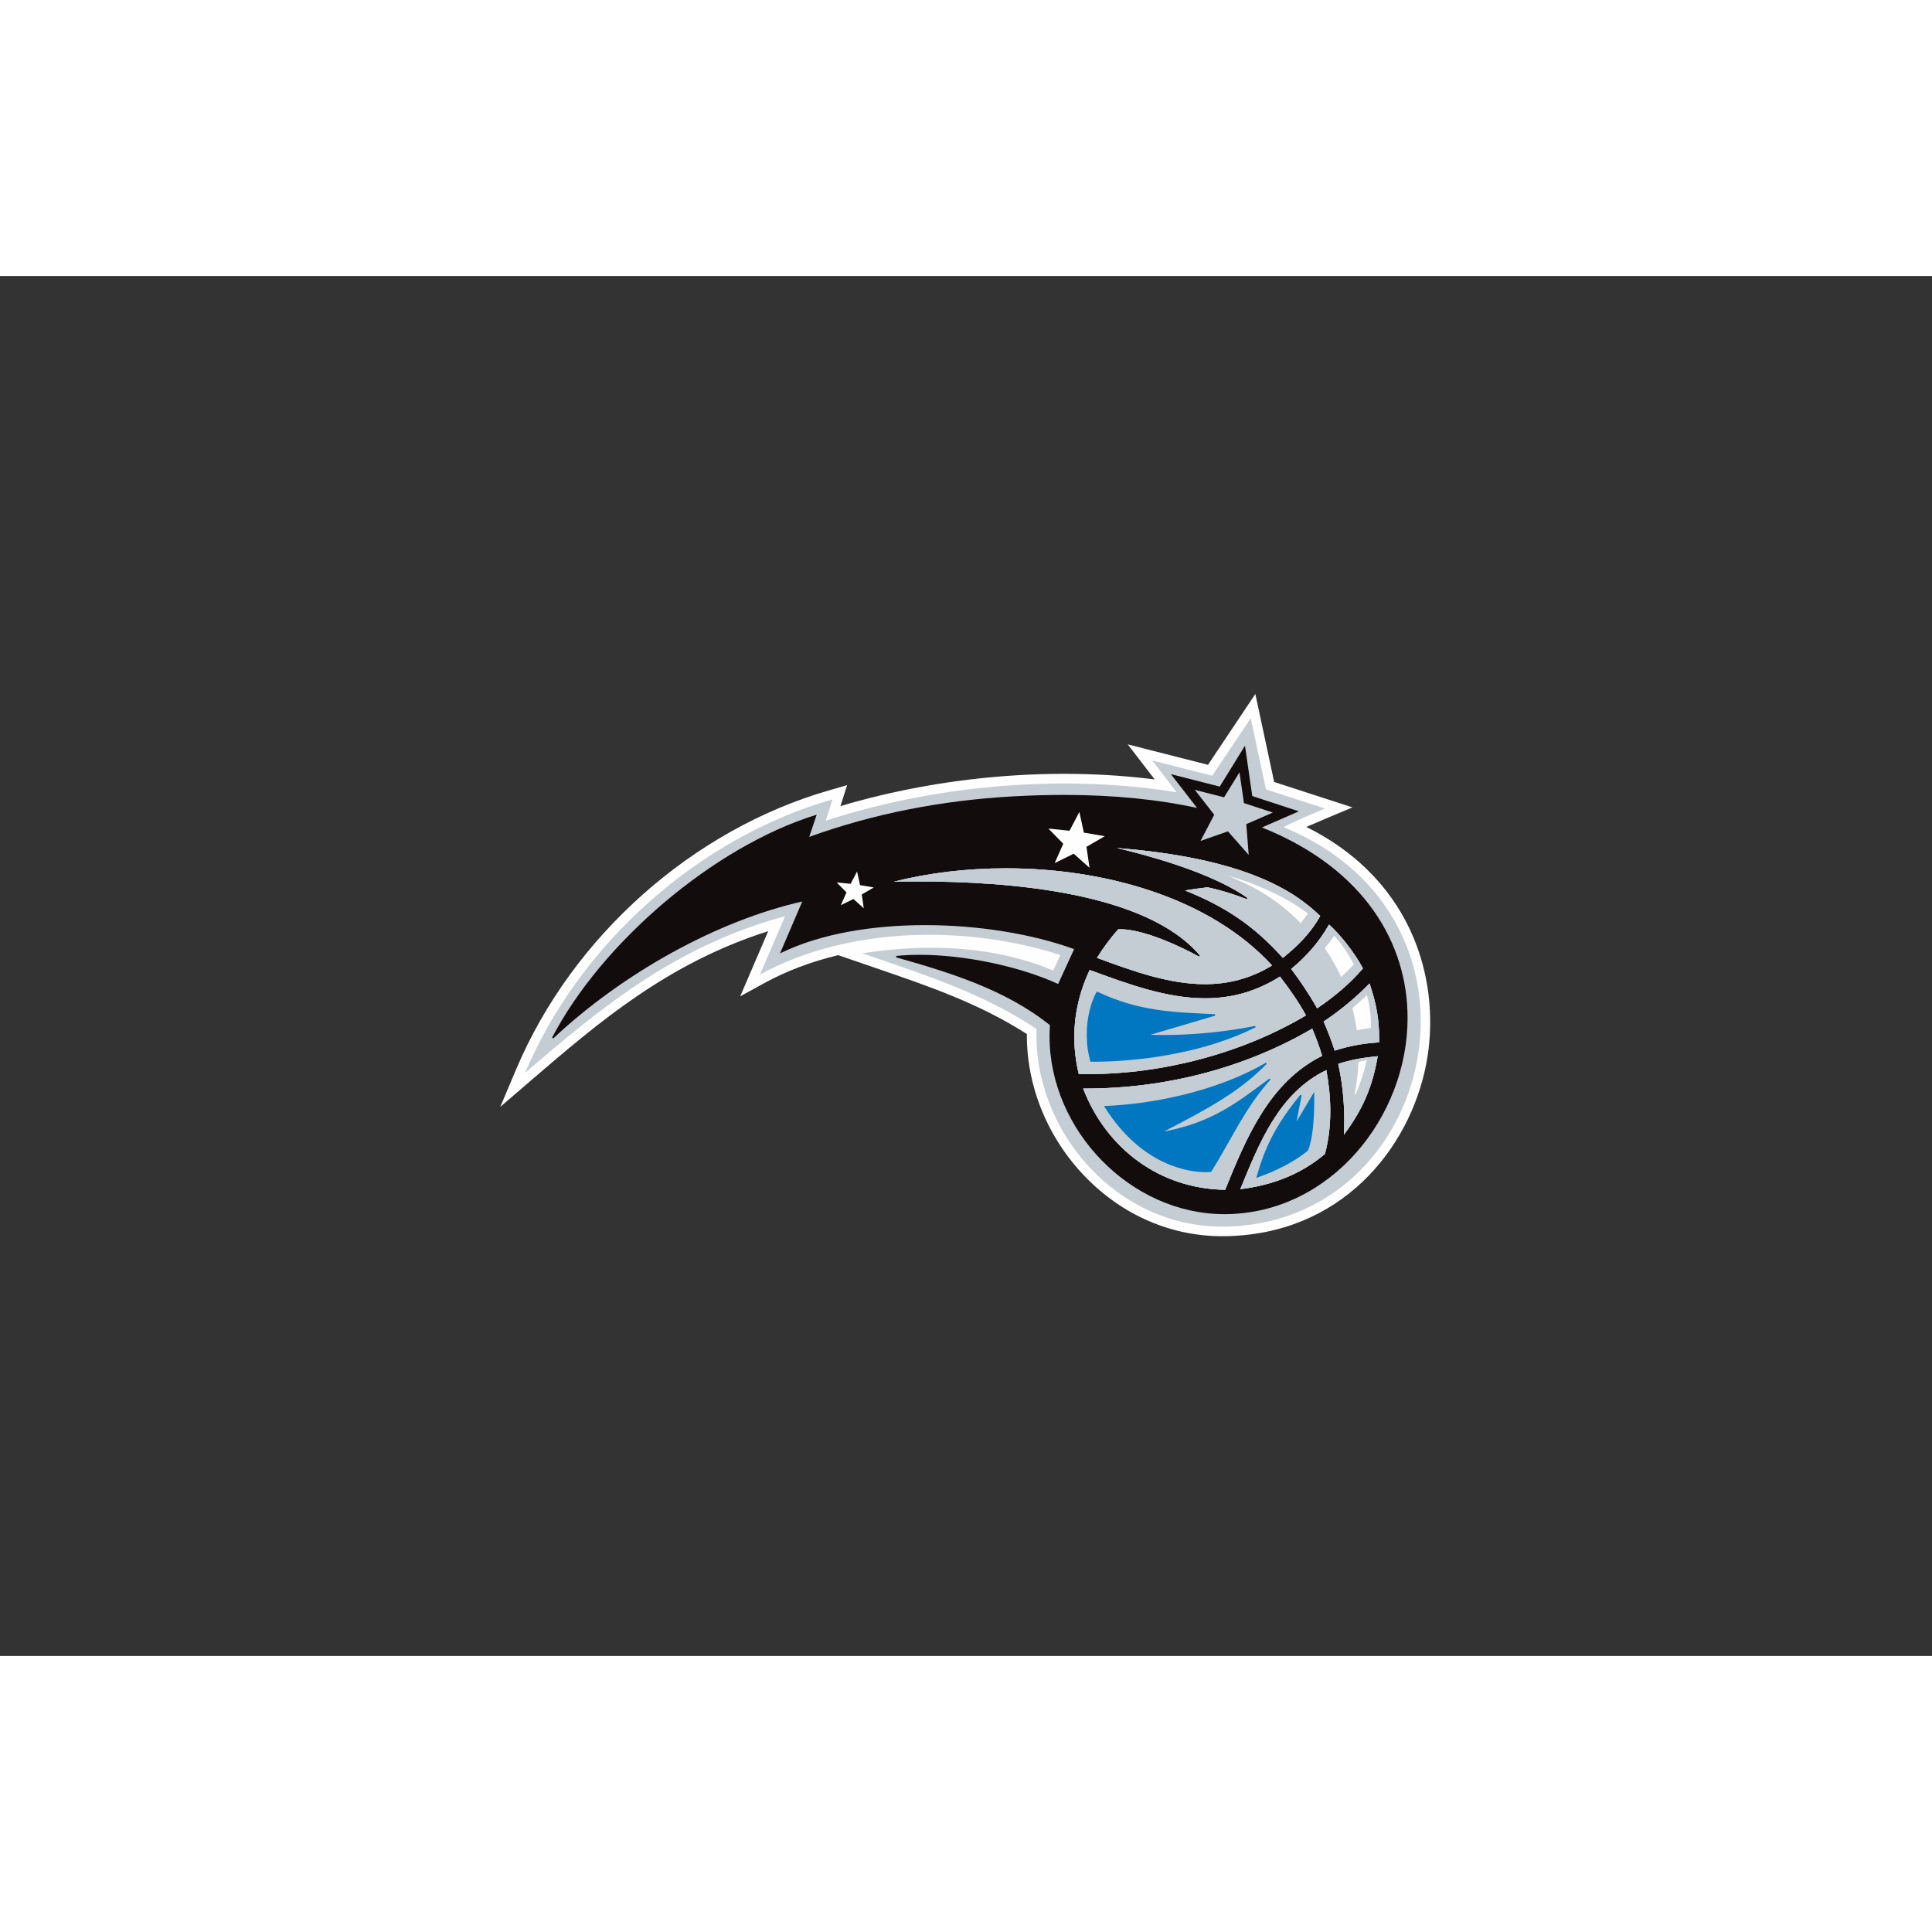 <svg width="150" height="150" clip-rule="evenodd" fill-rule="evenodd" stroke-linejoin="round" stroke-miterlimit="1.414" viewBox="0 0 560 400" xmlns="http://www.w3.org/2000/svg"><rect x="0" y="0" width="560" height="400" fill="#333333" stroke="none"/><g transform="matrix(.54 0 0 .54 145 65)"><g fill-rule="nonzero"><path d="m432.68 71.414c3.677-1.618 7.982-3.473 11.947-5.132l12.822-5.369-42.031-13.634-10.103-47.239-25.418 38.016-43.092-10.975 14.48 18.817c-54.266-6.894-114.536-1.803-168.669 14.314l3.574-11.232-9.249 2.658c-73.711 21.137-138.225 78.537-168.38 149.799l-8.559 20.239 16.654-14.324c36.026-30.947 73.206-62.894 127.174-80l-15.037 34.976 13.111-7.183c11.844-6.492 25.212-11.48 39.476-14.922l19.26 6.616c30.156 10.336 56.326 19.291 82.032 35.739-.195 28.051 11.185 55.875 31.485 76.764 19.929 20.497 45.934 31.741 73.309 31.741h.814c62.845-.474 99.902-46.756 108.749-92.388 7.951-41.025-4.666-97.571-64.349-127.281" fill="#fefefe" transform="translate(0 103.95)"/><path d="m194.277 243.167c35.717-5.483 71.363-3.875 102.569 9.305l3.801-8.368c-50.487-16.261-113.95-15.427-161.223 10.471l13.461-31.308c-59.416 16.066-99.397 49.6-139.585 84.133 29.301-69.262 93.012-126.199 165.065-146.861l-3.667 11.49c63.093-20.6 132.344-24.506 188.413-15.242l-13.131-17.096 32.164 8.203 20.691-30.916 8.177 38.233 31.629 10.264s-23.039 9.656-21.937 10.109c119.789 49.373 81.445 213.424-32.463 214.3-57.614.474-102.312-51.62-100.365-106.114-29.291-19.292-58.685-28.577-93.599-40.603" fill="#c4cdd3"/><path d="m408.856 175.63c6.591-2.875 18.899-8.245 18.899-8.245l.916-.401-.958-.32s-19.795-6.513-24.048-7.894c-.639-4.483-3.77-26.021-3.77-26.021l-.144-1.041-7.199 11.717s-4.13 6.647-6.354 10.275c-4.687-1.196-25.141-6.41-25.141-6.41l-1.081-.268.68.876c.02.021 8.332 10.728 13.368 17.241-20.588-4.473-44.338-6.977-71.569-6.977-8.94 0-18.25.268-27.931.825-37.129 2.122-73.639 9.048-108.677 21.713l4.007-11.923-.711.216c-54.833 17.138-114.794 68.572-141.304 119.429l.597.453c37.479-35.172 88.202-63.265 133.673-73.487l-11.947 27.855.927-.443c21.154-10.223 48.931-14.747 76.965-14.747 28.673 0 57.613 4.74 79.983 12.892l-8.579 18.704c-20.392-9.357-49.889-15.664-74.36-15.664-4.356 0-8.558.196-12.524.618l-.061.753c28.899 8.161 58.828 17.385 82.547 36.408-.143 2.013-.216 4.031-.216 6.05.01 50.063 43.205 95.375 93.887 95.386.34 0 .69-.011 1.03-.011 55.863-.659 97.255-51.908 97.265-105.341.01-39.356-22.503-79.918-78.17-102.218" fill="#120c0d"/><g fill="#c4cdd3"><path d="m378.384 267.333c-20.63 0-41.269-7.564-62.001-15.19-5.459 11.562-8.24 23.681-8.24 36.006 0 6.555.783 13.181 2.379 19.797 1.71.041 3.43.062 5.15.062 40.023 0 82.496-11.13 116.803-31.483-3.955-7.358-8.857-14.232-13.945-20.848-13.358 8.451-26.747 11.656-40.146 11.656"/><path d="m314.23 315.785h-1.349c12.514 32.39 41.217 53.856 76.224 54.34 11.206-27.618 23.637-57.792 52.052-71.9-1.483-4.978-3.306-9.821-5.314-14.592-36.593 21.393-79.314 32.152-121.613 32.152m86.508-101.646c-12.441-4.751-20.372-6.225-21.113-6.359-3.481.474-8.209.938-12.03 1.701 21.155 8.429 36.768 18.652 52.464 36.161 8.064-6.379 15.15-13.603 20.063-22.476-14.388-14.005-41.485-31.163-109.068-36.481 28.539 6.791 54.781 15.953 70.034 26.784zm-189.485-9.381c4.192-.093 8.713-.145 13.502-.145 48.015.021 122.117 5.668 150.852 39.81l-.484.577c-9.939-5.544-29.826-14.726-42.227-14.716-.401 0-.793.01-1.174.031-4.264 4.709-8.033 9.924-11.411 15.324 19.208 7.08 38.653 14.118 57.922 14.108 12.102 0 24.131-2.762 36.047-10.027-33.307-36.316-89.674-52.155-142.849-52.155-21.113 0-41.732 2.493-60.178 7.193m227.209 67.97c9.289-6.328 17.313-12.934 24.594-21.425-4.583-8.719-12.503-18.509-18.188-23.548-5.294 9.337-12.071 17.045-20.31 23.826 4.851 6.472 9.98 14.026 13.904 21.147"/><path d="m397.248 369.788c16.871-2.061 32.381-7.821 45.42-18.9 2.008-7.471 2.863-15.2 2.863-22.95 0-7.399-.783-14.829-2.111-22.053-25.45 12.232-36.016 39.098-46.171 63.903m55.794-36.873c0 2.555-.062 5.111-.185 7.667 9.897-13.397 15.201-25.032 18.137-42.149-7.22.639-14.378 1.855-21.186 4.112 2.225 10.089 3.234 20.188 3.234 30.37m-11.077-53.104c2.225 5.112 4.213 10.295 5.943 15.603 7.93-2.587 15.593-3.916 23.863-4.421.011-.588.011-1.165.011-1.752 0-10.955-1.617-19.385-5.181-29.865-7.59 7.77-15.603 14.386-24.636 20.435"/><path d="m471.77 290.997c-8.27.505-15.922 1.834-23.863 4.421-1.73-5.318-3.708-10.491-5.943-15.602 9.033-6.06 17.056-12.676 24.636-20.446 3.563 10.491 5.18 18.92 5.18 29.875 0 .577 0 1.164-.01 1.752"/><path d="m471.77 290.997c-8.27.505-15.922 1.834-23.863 4.421-1.73-5.318-3.708-10.491-5.943-15.602 9.033-6.06 17.056-12.676 24.636-20.446 3.563 10.491 5.18 18.92 5.18 29.875 0 .577 0 1.164-.01 1.752m-26.905-63.244c5.685 5.039 13.615 14.84 18.198 23.548-7.292 8.491-15.315 15.107-24.604 21.424-3.924-7.121-9.053-14.674-13.904-21.146 8.239-6.781 15.016-14.489 20.31-23.826"/><path d="m444.865 227.753c5.685 5.039 13.615 14.84 18.198 23.548-7.292 8.491-15.315 15.107-24.604 21.424-3.924-7.121-9.053-14.674-13.904-21.146 8.239-6.781 15.016-14.489 20.31-23.826m-113.815-41.071c67.583 5.328 94.68 22.486 109.078 36.481-4.923 8.873-12.009 16.097-20.063 22.476-15.696-17.499-31.319-27.732-52.464-36.161 3.811-.753 8.538-1.227 12.019-1.701.742.134 8.672 1.608 21.114 6.358l.36-.669c-15.263-10.831-41.505-19.982-70.044-26.784"/><path d="m331.05 186.682c67.583 5.328 94.68 22.486 109.078 36.481-4.923 8.873-12.009 16.097-20.063 22.476-15.696-17.499-31.319-27.732-52.464-36.161 3.811-.753 8.538-1.227 12.019-1.701.742.134 8.672 1.608 21.114 6.358l.36-.669c-15.263-10.831-41.505-19.982-70.044-26.784m-15.379 121.329c-1.72 0-3.44-.021-5.149-.062-1.597-6.626-2.38-13.242-2.38-19.796 0-12.336 2.781-24.455 8.25-36.007 20.722 7.615 41.361 15.19 61.991 15.19 13.399 0 26.788-3.205 40.146-11.666 5.087 6.626 9.99 13.5 13.945 20.858-34.307 20.353-76.78 31.483-116.803 31.483"/><path d="m315.671 308.011c-1.72 0-3.44-.021-5.149-.062-1.597-6.626-2.38-13.242-2.38-19.796 0-12.336 2.781-24.455 8.25-36.007 20.722 7.615 41.361 15.19 61.991 15.19 13.399 0 26.788-3.205 40.146-11.666 5.087 6.626 9.99 13.5 13.945 20.858-34.307 20.353-76.78 31.483-116.803 31.483"/><path d="m389.106 370.122c-35.007-.484-63.711-21.95-76.224-54.34h1.349c42.299 0 85.02-10.759 121.613-32.152 2.008 4.781 3.831 9.614 5.314 14.592-28.415 14.108-40.847 44.282-52.052 71.9"/><path d="m389.106 370.122c-35.007-.484-63.711-21.95-76.224-54.34h1.349c42.299 0 85.02-10.759 121.613-32.152 2.008 4.781 3.831 9.614 5.314 14.592-28.415 14.108-40.847 44.282-52.052 71.9m63.752-29.537c.123-2.566.185-5.122.185-7.667 0-10.182-1.009-20.291-3.234-30.38 6.808-2.257 13.966-3.463 21.186-4.112-2.936 17.127-8.24 28.762-18.137 42.159"/><path d="m452.858 340.585c.123-2.566.185-5.122.185-7.667 0-10.182-1.009-20.291-3.234-30.38 6.808-2.257 13.966-3.463 21.186-4.112-2.936 17.127-8.24 28.762-18.137 42.159m-38.582-90.87c-11.916 7.265-23.935 10.037-36.047 10.037-19.27 0-38.714-7.028-57.922-14.118 3.378-5.4 7.147-10.604 11.411-15.324.381-.011.773-.031 1.174-.031 12.4-.011 32.288 9.182 42.227 14.726l.484-.587c-28.724-34.142-102.837-39.789-150.852-39.81-4.779 0-9.31.062-13.502.145 18.456-4.689 39.065-7.183 60.188-7.183 53.175-.011 109.542 15.829 142.839 52.145"/><path d="m414.276 249.715c-11.916 7.265-23.935 10.037-36.047 10.037-19.27 0-38.714-7.028-57.922-14.118 3.378-5.4 7.147-10.604 11.411-15.324.381-.011.773-.031 1.174-.031 12.4-.011 32.288 9.182 42.227 14.726l.484-.587c-28.724-34.142-102.837-39.789-150.852-39.81-4.779 0-9.31.062-13.502.145 18.456-4.689 39.065-7.183 60.188-7.183 53.175-.011 109.542 15.829 142.839 52.145m28.391 101.169c-13.039 11.078-28.549 16.849-45.419 18.9 10.154-24.805 20.721-51.66 46.171-63.903 1.328 7.224 2.111 14.654 2.111 22.053 0 7.75-.855 15.479-2.863 22.95"/><path d="m442.667 350.884c-13.039 11.078-28.549 16.849-45.419 18.9 10.154-24.805 20.721-51.66 46.171-63.903 1.328 7.224 2.111 14.654 2.111 22.053 0 7.75-.855 15.479-2.863 22.95m-66.771-168.024 14.697-5.142 11.154 12.665-1.297-16.53 14.233-6.214-15.49-5.081-2.4-16.509-8.27 13.408-15.685-4.009 10.402 13.376z"/></g><path d="m297.6 194.768 10.207-5.04 8.507 7.565-1.659-11.254 9.826-5.719-11.216-1.917-2.42-11.099-5.263 10.089-11.339-1.154 7.961 8.131zm-114.769 22.589 6.725-3.318 5.582 4.977-1.092-7.399 6.458-3.772-7.374-1.267-1.597-7.297-3.47 6.606-7.447-.731 5.232 5.348z" fill="#fefefe"/><path d="m436.932 318.923-.01-1.37-9.475 15.88 2.719-13.984-.67-.32c-13.883 16.849-19.187 28.958-23.502 43.88l-.206.711.7-.237c15.583-5.41 23.626-11.665 26.922-14.283l.072-.062.041-.082c2.318-5.029 3.409-15.221 3.42-27.711 0-.804-.011-1.608-.011-2.422m-31.679-36.772c-15.16 3.081-32.854 4.895-49.065 4.895-2.441 0-4.841-.042-7.189-.124l34.78-10.295-.092-.752c-22.967-1.082-40.692-1.515-63.134-12.037l-.319-.155-.175.31c-3.337 5.997-5.243 14.396-5.243 22.908 0 4.834.618 9.708 1.936 14.181l.083.268.268.01c.02 0 .813.02 2.286.02 10.031 0 51.238-1.102 86.111-18.508zm7.671 28.228c-17.54 13.036-30.743 23.579-56.604 28.453 23.945-12.449 40.012-21.012 55.111-36.316l-.464-.598c-26.778 15.603-61.651 22.28-86.255 23.208l-.67.021.361.566c20.258 32.071 45.882 34.946 54.214 34.946h.052c1.73 0 2.698-.114 2.719-.114l.175-.031.093-.144c10.876-17.199 17.786-33.76 31.783-49.424z" fill="#0077c0"/><path d="m394.966 203.508c-1.266-.67-2.564-1.299-3.913-1.907 20.711 6.152 34.677 14.149 42.484 20.23-1.205 1.782-2.544 3.503-3.914 5.173-9.589-9.945-21.299-18.045-34.657-23.496m63.803 116.048-.072-1.35c1.123-5.575 1.751-11.171 1.947-16.695 1.462-.391 2.966-.69 4.47-.968-1.607 6.853-3.605 13.087-6.344 19.013m8.651-36.357c-2.699.36-5.201.752-7.673 1.288-.556-4.009-1.36-7.976-2.379-11.882 2.688-2.257 5.263-4.555 7.868-7.008 1.494 5.761 2.122 11.171 2.184 17.602m-9.239-34.028c-2.296 2.473-4.521 4.668-6.776 6.719-2.513-5.4-5.449-10.584-8.847-15.479 1.771-2.133 3.481-4.338 5.087-6.647 4.326 4.792 8.085 10.398 10.536 15.407" fill="#fefefe"/></g><path d="m0 0h500v500h-500z" fill="none"/></g></svg>